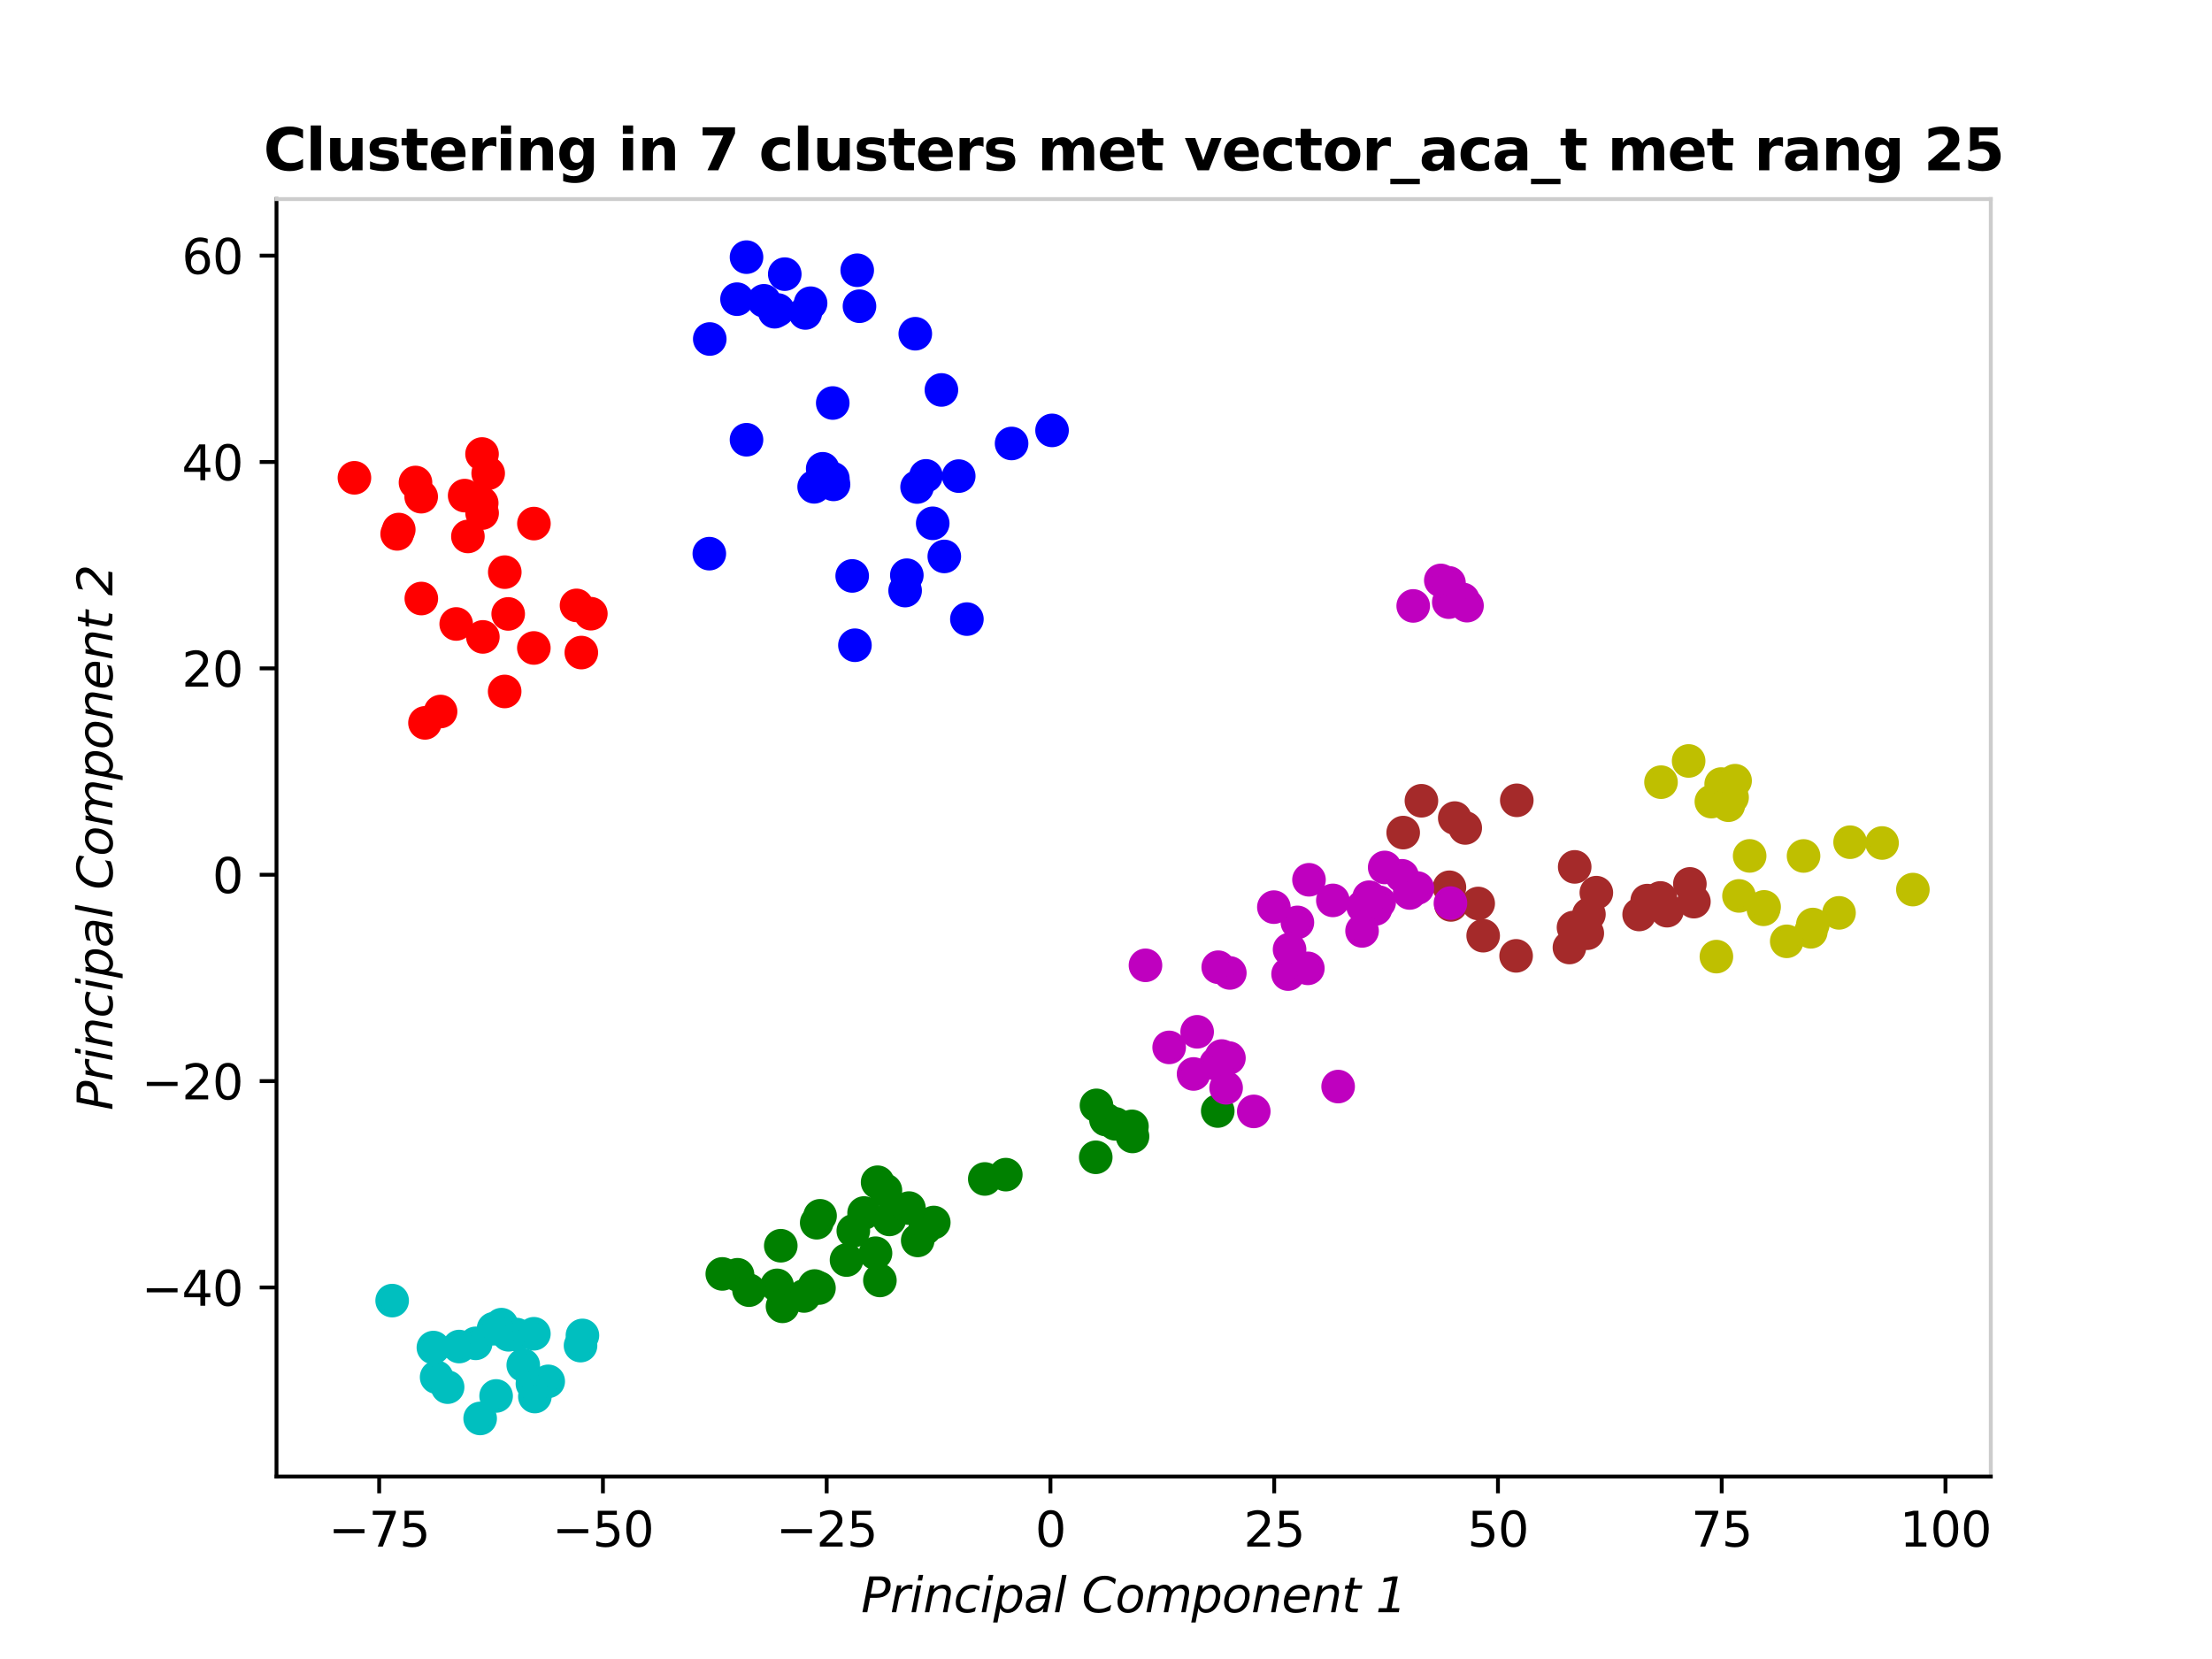 <?xml version="1.0" encoding="utf-8" standalone="no"?>
<!DOCTYPE svg PUBLIC "-//W3C//DTD SVG 1.1//EN"
  "http://www.w3.org/Graphics/SVG/1.1/DTD/svg11.dtd">
<svg xmlns:xlink="http://www.w3.org/1999/xlink" width="460.8pt" height="345.6pt" viewBox="0 0 460.8 345.6" xmlns="http://www.w3.org/2000/svg" version="1.1">
 <defs>
  <style type="text/css">*{stroke-linejoin: round; stroke-linecap: butt}</style>
 </defs>
 <g id="figure_1">
  <g id="patch_1">
   <path d="M 0 345.6 
L 460.8 345.6 
L 460.8 0 
L 0 0 
L 0 345.6 
z
" style="fill: none"/>
  </g>
  <g id="axes_1">
   <g id="patch_2">
    <path d="M 57.6 307.584 
L 414.72 307.584 
L 414.72 41.472 
L 57.6 41.472 
L 57.6 307.584 
z
" style="fill: none"/>
   </g>
   <g id="PathCollection_1">
    <defs>
     <path id="m49f34daf1c" d="M 0 3 
C 0.796 3 1.559 2.684 2.121 2.121 
C 2.684 1.559 3 0.796 3 0 
C 3 -0.796 2.684 -1.559 2.121 -2.121 
C 1.559 -2.684 0.796 -3 0 -3 
C -0.796 -3 -1.559 -2.684 -2.121 -2.121 
C -2.684 -1.559 -3 -0.796 -3 0 
C -3 0.796 -2.684 1.559 -2.121 2.121 
C -1.559 2.684 -0.796 3 0 3 
z
" style="stroke: #bfbf00"/>
    </defs>
    <g clip-path="url(#p76a029bad8)">
     <use xlink:href="#m49f34daf1c" x="357.559" y="199.281" style="fill: #bfbf00; stroke: #bfbf00"/>
     <use xlink:href="#m49f34daf1c" x="398.487" y="185.317" style="fill: #bfbf00; stroke: #bfbf00"/>
     <use xlink:href="#m49f34daf1c" x="383.102" y="190.168" style="fill: #bfbf00; stroke: #bfbf00"/>
     <use xlink:href="#m49f34daf1c" x="377.224" y="194.114" style="fill: #bfbf00; stroke: #bfbf00"/>
     <use xlink:href="#m49f34daf1c" x="367.364" y="189.424" style="fill: #bfbf00; stroke: #bfbf00"/>
     <use xlink:href="#m49f34daf1c" x="372.21" y="196.095" style="fill: #bfbf00; stroke: #bfbf00"/>
     <use xlink:href="#m49f34daf1c" x="367.496" y="188.921" style="fill: #bfbf00; stroke: #bfbf00"/>
     <use xlink:href="#m49f34daf1c" x="356.509" y="166.988" style="fill: #bfbf00; stroke: #bfbf00"/>
     <use xlink:href="#m49f34daf1c" x="360.824" y="166.106" style="fill: #bfbf00; stroke: #bfbf00"/>
     <use xlink:href="#m49f34daf1c" x="358.55" y="163.335" style="fill: #bfbf00; stroke: #bfbf00"/>
     <use xlink:href="#m49f34daf1c" x="360.05" y="167.743" style="fill: #bfbf00; stroke: #bfbf00"/>
     <use xlink:href="#m49f34daf1c" x="361.453" y="162.634" style="fill: #bfbf00; stroke: #bfbf00"/>
     <use xlink:href="#m49f34daf1c" x="346.018" y="162.941" style="fill: #bfbf00; stroke: #bfbf00"/>
     <use xlink:href="#m49f34daf1c" x="377.647" y="192.597" style="fill: #bfbf00; stroke: #bfbf00"/>
     <use xlink:href="#m49f34daf1c" x="362.265" y="186.637" style="fill: #bfbf00; stroke: #bfbf00"/>
     <use xlink:href="#m49f34daf1c" x="375.713" y="178.312" style="fill: #bfbf00; stroke: #bfbf00"/>
     <use xlink:href="#m49f34daf1c" x="364.485" y="178.299" style="fill: #bfbf00; stroke: #bfbf00"/>
     <use xlink:href="#m49f34daf1c" x="392.067" y="175.612" style="fill: #bfbf00; stroke: #bfbf00"/>
     <use xlink:href="#m49f34daf1c" x="385.409" y="175.446" style="fill: #bfbf00; stroke: #bfbf00"/>
     <use xlink:href="#m49f34daf1c" x="351.774" y="158.521" style="fill: #bfbf00; stroke: #bfbf00"/>
    </g>
   </g>
   <g id="PathCollection_2">
    <defs>
     <path id="m502f122744" d="M 0 3 
C 0.796 3 1.559 2.684 2.121 2.121 
C 2.684 1.559 3 0.796 3 0 
C 3 -0.796 2.684 -1.559 2.121 -2.121 
C 1.559 -2.684 0.796 -3 0 -3 
C -0.796 -3 -1.559 -2.684 -2.121 -2.121 
C -2.684 -1.559 -3 -0.796 -3 0 
C -3 0.796 -2.684 1.559 -2.121 2.121 
C -1.559 2.684 -0.796 3 0 3 
z
" style="stroke: #ff0000"/>
    </defs>
    <g clip-path="url(#p76a029bad8)">
     <use xlink:href="#m502f122744" x="87.74" y="103.471" style="fill: #ff0000; stroke: #ff0000"/>
     <use xlink:href="#m502f122744" x="86.556" y="100.513" style="fill: #ff0000; stroke: #ff0000"/>
     <use xlink:href="#m502f122744" x="73.833" y="99.537" style="fill: #ff0000; stroke: #ff0000"/>
     <use xlink:href="#m502f122744" x="95.036" y="129.986" style="fill: #ff0000; stroke: #ff0000"/>
     <use xlink:href="#m502f122744" x="91.78" y="148.224" style="fill: #ff0000; stroke: #ff0000"/>
     <use xlink:href="#m502f122744" x="88.532" y="150.588" style="fill: #ff0000; stroke: #ff0000"/>
     <use xlink:href="#m502f122744" x="100.352" y="104.803" style="fill: #ff0000; stroke: #ff0000"/>
     <use xlink:href="#m502f122744" x="96.798" y="103.246" style="fill: #ff0000; stroke: #ff0000"/>
     <use xlink:href="#m502f122744" x="101.697" y="98.595" style="fill: #ff0000; stroke: #ff0000"/>
     <use xlink:href="#m502f122744" x="100.432" y="106.885" style="fill: #ff0000; stroke: #ff0000"/>
     <use xlink:href="#m502f122744" x="97.473" y="111.753" style="fill: #ff0000; stroke: #ff0000"/>
     <use xlink:href="#m502f122744" x="100.418" y="94.576" style="fill: #ff0000; stroke: #ff0000"/>
     <use xlink:href="#m502f122744" x="111.211" y="134.984" style="fill: #ff0000; stroke: #ff0000"/>
     <use xlink:href="#m502f122744" x="123.086" y="127.845" style="fill: #ff0000; stroke: #ff0000"/>
     <use xlink:href="#m502f122744" x="120.099" y="126.116" style="fill: #ff0000; stroke: #ff0000"/>
     <use xlink:href="#m502f122744" x="105.132" y="144.046" style="fill: #ff0000; stroke: #ff0000"/>
     <use xlink:href="#m502f122744" x="121.1" y="135.943" style="fill: #ff0000; stroke: #ff0000"/>
     <use xlink:href="#m502f122744" x="105.866" y="127.892" style="fill: #ff0000; stroke: #ff0000"/>
     <use xlink:href="#m502f122744" x="111.226" y="109.073" style="fill: #ff0000; stroke: #ff0000"/>
     <use xlink:href="#m502f122744" x="105.156" y="119.188" style="fill: #ff0000; stroke: #ff0000"/>
     <use xlink:href="#m502f122744" x="100.588" y="132.677" style="fill: #ff0000; stroke: #ff0000"/>
     <use xlink:href="#m502f122744" x="87.769" y="124.686" style="fill: #ff0000; stroke: #ff0000"/>
     <use xlink:href="#m502f122744" x="82.734" y="111.215" style="fill: #ff0000; stroke: #ff0000"/>
     <use xlink:href="#m502f122744" x="83.071" y="110.316" style="fill: #ff0000; stroke: #ff0000"/>
    </g>
   </g>
   <g id="PathCollection_3">
    <defs>
     <path id="m7726f3d30c" d="M 0 3 
C 0.796 3 1.559 2.684 2.121 2.121 
C 2.684 1.559 3 0.796 3 0 
C 3 -0.796 2.684 -1.559 2.121 -2.121 
C 1.559 -2.684 0.796 -3 0 -3 
C -0.796 -3 -1.559 -2.684 -2.121 -2.121 
C -2.684 -1.559 -3 -0.796 -3 0 
C -3 0.796 -2.684 1.559 -2.121 2.121 
C -1.559 2.684 -0.796 3 0 3 
z
" style="stroke: #008000"/>
    </defs>
    <g clip-path="url(#p76a029bad8)">
     <use xlink:href="#m7726f3d30c" x="209.528" y="244.698" style="fill: #008000; stroke: #008000"/>
     <use xlink:href="#m7726f3d30c" x="205.151" y="245.599" style="fill: #008000; stroke: #008000"/>
     <use xlink:href="#m7726f3d30c" x="253.681" y="231.445" style="fill: #008000; stroke: #008000"/>
     <use xlink:href="#m7726f3d30c" x="182.386" y="261.064" style="fill: #008000; stroke: #008000"/>
     <use xlink:href="#m7726f3d30c" x="185.281" y="254.028" style="fill: #008000; stroke: #008000"/>
     <use xlink:href="#m7726f3d30c" x="176.346" y="262.493" style="fill: #008000; stroke: #008000"/>
     <use xlink:href="#m7726f3d30c" x="162.651" y="259.509" style="fill: #008000; stroke: #008000"/>
     <use xlink:href="#m7726f3d30c" x="153.646" y="265.558" style="fill: #008000; stroke: #008000"/>
     <use xlink:href="#m7726f3d30c" x="150.468" y="265.38" style="fill: #008000; stroke: #008000"/>
     <use xlink:href="#m7726f3d30c" x="235.804" y="234.641" style="fill: #008000; stroke: #008000"/>
     <use xlink:href="#m7726f3d30c" x="232.337" y="234.12" style="fill: #008000; stroke: #008000"/>
     <use xlink:href="#m7726f3d30c" x="230.385" y="233.229" style="fill: #008000; stroke: #008000"/>
     <use xlink:href="#m7726f3d30c" x="235.926" y="236.74" style="fill: #008000; stroke: #008000"/>
     <use xlink:href="#m7726f3d30c" x="228.265" y="241.085" style="fill: #008000; stroke: #008000"/>
     <use xlink:href="#m7726f3d30c" x="228.416" y="230.268" style="fill: #008000; stroke: #008000"/>
     <use xlink:href="#m7726f3d30c" x="183.298" y="266.739" style="fill: #008000; stroke: #008000"/>
     <use xlink:href="#m7726f3d30c" x="191.176" y="258.403" style="fill: #008000; stroke: #008000"/>
     <use xlink:href="#m7726f3d30c" x="192.741" y="255.879" style="fill: #008000; stroke: #008000"/>
     <use xlink:href="#m7726f3d30c" x="194.525" y="254.668" style="fill: #008000; stroke: #008000"/>
     <use xlink:href="#m7726f3d30c" x="189.352" y="251.667" style="fill: #008000; stroke: #008000"/>
     <use xlink:href="#m7726f3d30c" x="182.823" y="246.281" style="fill: #008000; stroke: #008000"/>
     <use xlink:href="#m7726f3d30c" x="169.693" y="267.903" style="fill: #008000; stroke: #008000"/>
     <use xlink:href="#m7726f3d30c" x="170.605" y="268.321" style="fill: #008000; stroke: #008000"/>
     <use xlink:href="#m7726f3d30c" x="167.494" y="269.975" style="fill: #008000; stroke: #008000"/>
     <use xlink:href="#m7726f3d30c" x="161.881" y="267.764" style="fill: #008000; stroke: #008000"/>
     <use xlink:href="#m7726f3d30c" x="163.01" y="272.133" style="fill: #008000; stroke: #008000"/>
     <use xlink:href="#m7726f3d30c" x="156.032" y="268.764" style="fill: #008000; stroke: #008000"/>
     <use xlink:href="#m7726f3d30c" x="180.004" y="252.69" style="fill: #008000; stroke: #008000"/>
     <use xlink:href="#m7726f3d30c" x="177.76" y="256.411" style="fill: #008000; stroke: #008000"/>
     <use xlink:href="#m7726f3d30c" x="170.835" y="253.275" style="fill: #008000; stroke: #008000"/>
     <use xlink:href="#m7726f3d30c" x="184.449" y="247.972" style="fill: #008000; stroke: #008000"/>
     <use xlink:href="#m7726f3d30c" x="170.134" y="254.718" style="fill: #008000; stroke: #008000"/>
    </g>
   </g>
   <g id="PathCollection_4">
    <defs>
     <path id="m654e8e858e" d="M 0 3 
C 0.796 3 1.559 2.684 2.121 2.121 
C 2.684 1.559 3 0.796 3 0 
C 3 -0.796 2.684 -1.559 2.121 -2.121 
C 1.559 -2.684 0.796 -3 0 -3 
C -0.796 -3 -1.559 -2.684 -2.121 -2.121 
C -2.684 -1.559 -3 -0.796 -3 0 
C -3 0.796 -2.684 1.559 -2.121 2.121 
C -1.559 2.684 -0.796 3 0 3 
z
" style="stroke: #a52a2a"/>
    </defs>
    <g clip-path="url(#p76a029bad8)">
     <use xlink:href="#m654e8e858e" x="352.872" y="187.83" style="fill: #a52a2a; stroke: #a52a2a"/>
     <use xlink:href="#m654e8e858e" x="345.884" y="187.055" style="fill: #a52a2a; stroke: #a52a2a"/>
     <use xlink:href="#m654e8e858e" x="332.547" y="185.957" style="fill: #a52a2a; stroke: #a52a2a"/>
     <use xlink:href="#m654e8e858e" x="344.156" y="188.388" style="fill: #a52a2a; stroke: #a52a2a"/>
     <use xlink:href="#m654e8e858e" x="302.249" y="188.514" style="fill: #a52a2a; stroke: #a52a2a"/>
     <use xlink:href="#m654e8e858e" x="352.031" y="184.134" style="fill: #a52a2a; stroke: #a52a2a"/>
     <use xlink:href="#m654e8e858e" x="341.462" y="190.505" style="fill: #a52a2a; stroke: #a52a2a"/>
     <use xlink:href="#m654e8e858e" x="347.281" y="189.712" style="fill: #a52a2a; stroke: #a52a2a"/>
     <use xlink:href="#m654e8e858e" x="301.941" y="184.837" style="fill: #a52a2a; stroke: #a52a2a"/>
     <use xlink:href="#m654e8e858e" x="343.147" y="187.612" style="fill: #a52a2a; stroke: #a52a2a"/>
     <use xlink:href="#m654e8e858e" x="327.789" y="193.214" style="fill: #a52a2a; stroke: #a52a2a"/>
     <use xlink:href="#m654e8e858e" x="331.002" y="190.459" style="fill: #a52a2a; stroke: #a52a2a"/>
     <use xlink:href="#m654e8e858e" x="315.833" y="199.122" style="fill: #a52a2a; stroke: #a52a2a"/>
     <use xlink:href="#m654e8e858e" x="330.661" y="194.409" style="fill: #a52a2a; stroke: #a52a2a"/>
     <use xlink:href="#m654e8e858e" x="307.934" y="188.214" style="fill: #a52a2a; stroke: #a52a2a"/>
     <use xlink:href="#m654e8e858e" x="328.038" y="180.589" style="fill: #a52a2a; stroke: #a52a2a"/>
     <use xlink:href="#m654e8e858e" x="308.972" y="194.923" style="fill: #a52a2a; stroke: #a52a2a"/>
     <use xlink:href="#m654e8e858e" x="326.942" y="197.384" style="fill: #a52a2a; stroke: #a52a2a"/>
     <use xlink:href="#m654e8e858e" x="315.974" y="166.721" style="fill: #a52a2a; stroke: #a52a2a"/>
     <use xlink:href="#m654e8e858e" x="303.053" y="170.42" style="fill: #a52a2a; stroke: #a52a2a"/>
     <use xlink:href="#m654e8e858e" x="296.108" y="166.815" style="fill: #a52a2a; stroke: #a52a2a"/>
     <use xlink:href="#m654e8e858e" x="292.31" y="173.445" style="fill: #a52a2a; stroke: #a52a2a"/>
     <use xlink:href="#m654e8e858e" x="305.238" y="172.476" style="fill: #a52a2a; stroke: #a52a2a"/>
    </g>
   </g>
   <g id="PathCollection_5">
    <defs>
     <path id="m66bf1b8726" d="M 0 3 
C 0.796 3 1.559 2.684 2.121 2.121 
C 2.684 1.559 3 0.796 3 0 
C 3 -0.796 2.684 -1.559 2.121 -2.121 
C 1.559 -2.684 0.796 -3 0 -3 
C -0.796 -3 -1.559 -2.684 -2.121 -2.121 
C -2.684 -1.559 -3 -0.796 -3 0 
C -3 0.796 -2.684 1.559 -2.121 2.121 
C -1.559 2.684 -0.796 3 0 3 
z
" style="stroke: #0000ff"/>
    </defs>
    <g clip-path="url(#p76a029bad8)">
     <use xlink:href="#m66bf1b8726" x="153.533" y="62.325" style="fill: #0000ff; stroke: #0000ff"/>
     <use xlink:href="#m66bf1b8726" x="159.145" y="62.665" style="fill: #0000ff; stroke: #0000ff"/>
     <use xlink:href="#m66bf1b8726" x="163.481" y="57.108" style="fill: #0000ff; stroke: #0000ff"/>
     <use xlink:href="#m66bf1b8726" x="161.376" y="64.941" style="fill: #0000ff; stroke: #0000ff"/>
     <use xlink:href="#m66bf1b8726" x="155.511" y="91.606" style="fill: #0000ff; stroke: #0000ff"/>
     <use xlink:href="#m66bf1b8726" x="155.513" y="53.568" style="fill: #0000ff; stroke: #0000ff"/>
     <use xlink:href="#m66bf1b8726" x="147.858" y="70.622" style="fill: #0000ff; stroke: #0000ff"/>
     <use xlink:href="#m66bf1b8726" x="199.72" y="99.184" style="fill: #0000ff; stroke: #0000ff"/>
     <use xlink:href="#m66bf1b8726" x="191.046" y="101.455" style="fill: #0000ff; stroke: #0000ff"/>
     <use xlink:href="#m66bf1b8726" x="147.764" y="115.338" style="fill: #0000ff; stroke: #0000ff"/>
     <use xlink:href="#m66bf1b8726" x="210.732" y="92.385" style="fill: #0000ff; stroke: #0000ff"/>
     <use xlink:href="#m66bf1b8726" x="219.161" y="89.661" style="fill: #0000ff; stroke: #0000ff"/>
     <use xlink:href="#m66bf1b8726" x="192.894" y="99.132" style="fill: #0000ff; stroke: #0000ff"/>
     <use xlink:href="#m66bf1b8726" x="196.114" y="81.232" style="fill: #0000ff; stroke: #0000ff"/>
     <use xlink:href="#m66bf1b8726" x="201.42" y="128.97" style="fill: #0000ff; stroke: #0000ff"/>
     <use xlink:href="#m66bf1b8726" x="196.715" y="115.916" style="fill: #0000ff; stroke: #0000ff"/>
     <use xlink:href="#m66bf1b8726" x="194.302" y="109.017" style="fill: #0000ff; stroke: #0000ff"/>
     <use xlink:href="#m66bf1b8726" x="188.553" y="123.031" style="fill: #0000ff; stroke: #0000ff"/>
     <use xlink:href="#m66bf1b8726" x="188.908" y="119.826" style="fill: #0000ff; stroke: #0000ff"/>
     <use xlink:href="#m66bf1b8726" x="178.099" y="134.417" style="fill: #0000ff; stroke: #0000ff"/>
     <use xlink:href="#m66bf1b8726" x="190.671" y="69.522" style="fill: #0000ff; stroke: #0000ff"/>
     <use xlink:href="#m66bf1b8726" x="179.045" y="63.791" style="fill: #0000ff; stroke: #0000ff"/>
     <use xlink:href="#m66bf1b8726" x="178.574" y="56.298" style="fill: #0000ff; stroke: #0000ff"/>
     <use xlink:href="#m66bf1b8726" x="168.862" y="63.165" style="fill: #0000ff; stroke: #0000ff"/>
     <use xlink:href="#m66bf1b8726" x="167.767" y="65.195" style="fill: #0000ff; stroke: #0000ff"/>
     <use xlink:href="#m66bf1b8726" x="162.038" y="64.58" style="fill: #0000ff; stroke: #0000ff"/>
     <use xlink:href="#m66bf1b8726" x="177.527" y="119.976" style="fill: #0000ff; stroke: #0000ff"/>
     <use xlink:href="#m66bf1b8726" x="173.64" y="100.907" style="fill: #0000ff; stroke: #0000ff"/>
     <use xlink:href="#m66bf1b8726" x="173.501" y="99.704" style="fill: #0000ff; stroke: #0000ff"/>
     <use xlink:href="#m66bf1b8726" x="169.602" y="101.415" style="fill: #0000ff; stroke: #0000ff"/>
     <use xlink:href="#m66bf1b8726" x="171.381" y="97.657" style="fill: #0000ff; stroke: #0000ff"/>
     <use xlink:href="#m66bf1b8726" x="173.476" y="83.955" style="fill: #0000ff; stroke: #0000ff"/>
    </g>
   </g>
   <g id="PathCollection_6">
    <defs>
     <path id="mf2589ad61f" d="M 0 3 
C 0.796 3 1.559 2.684 2.121 2.121 
C 2.684 1.559 3 0.796 3 0 
C 3 -0.796 2.684 -1.559 2.121 -2.121 
C 1.559 -2.684 0.796 -3 0 -3 
C -0.796 -3 -1.559 -2.684 -2.121 -2.121 
C -2.684 -1.559 -3 -0.796 -3 0 
C -3 0.796 -2.684 1.559 -2.121 2.121 
C -1.559 2.684 -0.796 3 0 3 
z
" style="stroke: #00bfbf"/>
    </defs>
    <g clip-path="url(#p76a029bad8)">
     <use xlink:href="#mf2589ad61f" x="107.599" y="278.009" style="fill: #00bfbf; stroke: #00bfbf"/>
     <use xlink:href="#mf2589ad61f" x="111.217" y="277.847" style="fill: #00bfbf; stroke: #00bfbf"/>
     <use xlink:href="#mf2589ad61f" x="109.006" y="284.372" style="fill: #00bfbf; stroke: #00bfbf"/>
     <use xlink:href="#mf2589ad61f" x="104.465" y="275.949" style="fill: #00bfbf; stroke: #00bfbf"/>
     <use xlink:href="#mf2589ad61f" x="105.948" y="278.066" style="fill: #00bfbf; stroke: #00bfbf"/>
     <use xlink:href="#mf2589ad61f" x="104.568" y="276.485" style="fill: #00bfbf; stroke: #00bfbf"/>
     <use xlink:href="#mf2589ad61f" x="99.094" y="279.844" style="fill: #00bfbf; stroke: #00bfbf"/>
     <use xlink:href="#mf2589ad61f" x="102.809" y="276.799" style="fill: #00bfbf; stroke: #00bfbf"/>
     <use xlink:href="#mf2589ad61f" x="95.652" y="280.51" style="fill: #00bfbf; stroke: #00bfbf"/>
     <use xlink:href="#mf2589ad61f" x="90.956" y="286.893" style="fill: #00bfbf; stroke: #00bfbf"/>
     <use xlink:href="#mf2589ad61f" x="90.284" y="280.721" style="fill: #00bfbf; stroke: #00bfbf"/>
     <use xlink:href="#mf2589ad61f" x="81.693" y="270.941" style="fill: #00bfbf; stroke: #00bfbf"/>
     <use xlink:href="#mf2589ad61f" x="110.913" y="288.272" style="fill: #00bfbf; stroke: #00bfbf"/>
     <use xlink:href="#mf2589ad61f" x="121.332" y="278.191" style="fill: #00bfbf; stroke: #00bfbf"/>
     <use xlink:href="#mf2589ad61f" x="120.934" y="280.315" style="fill: #00bfbf; stroke: #00bfbf"/>
     <use xlink:href="#mf2589ad61f" x="114.203" y="287.76" style="fill: #00bfbf; stroke: #00bfbf"/>
     <use xlink:href="#mf2589ad61f" x="100.024" y="295.488" style="fill: #00bfbf; stroke: #00bfbf"/>
     <use xlink:href="#mf2589ad61f" x="103.35" y="290.802" style="fill: #00bfbf; stroke: #00bfbf"/>
     <use xlink:href="#mf2589ad61f" x="93.246" y="288.967" style="fill: #00bfbf; stroke: #00bfbf"/>
     <use xlink:href="#mf2589ad61f" x="111.422" y="290.926" style="fill: #00bfbf; stroke: #00bfbf"/>
    </g>
   </g>
   <g id="PathCollection_7">
    <defs>
     <path id="m661a52b95d" d="M 0 3 
C 0.796 3 1.559 2.684 2.121 2.121 
C 2.684 1.559 3 0.796 3 0 
C 3 -0.796 2.684 -1.559 2.121 -2.121 
C 1.559 -2.684 0.796 -3 0 -3 
C -0.796 -3 -1.559 -2.684 -2.121 -2.121 
C -2.684 -1.559 -3 -0.796 -3 0 
C -3 0.796 -2.684 1.559 -2.121 2.121 
C -1.559 2.684 -0.796 3 0 3 
z
" style="stroke: #bf00bf"/>
    </defs>
    <g clip-path="url(#p76a029bad8)">
     <use xlink:href="#m661a52b95d" x="278.756" y="226.354" style="fill: #bf00bf; stroke: #bf00bf"/>
     <use xlink:href="#m661a52b95d" x="261.184" y="231.526" style="fill: #bf00bf; stroke: #bf00bf"/>
     <use xlink:href="#m661a52b95d" x="255.421" y="226.614" style="fill: #bf00bf; stroke: #bf00bf"/>
     <use xlink:href="#m661a52b95d" x="305.604" y="126.174" style="fill: #bf00bf; stroke: #bf00bf"/>
     <use xlink:href="#m661a52b95d" x="304.75" y="124.872" style="fill: #bf00bf; stroke: #bf00bf"/>
     <use xlink:href="#m661a52b95d" x="300.147" y="120.913" style="fill: #bf00bf; stroke: #bf00bf"/>
     <use xlink:href="#m661a52b95d" x="301.807" y="125.438" style="fill: #bf00bf; stroke: #bf00bf"/>
     <use xlink:href="#m661a52b95d" x="301.851" y="121.423" style="fill: #bf00bf; stroke: #bf00bf"/>
     <use xlink:href="#m661a52b95d" x="294.398" y="126.226" style="fill: #bf00bf; stroke: #bf00bf"/>
     <use xlink:href="#m661a52b95d" x="254.497" y="219.993" style="fill: #bf00bf; stroke: #bf00bf"/>
     <use xlink:href="#m661a52b95d" x="253.309" y="221.623" style="fill: #bf00bf; stroke: #bf00bf"/>
     <use xlink:href="#m661a52b95d" x="256.008" y="220.409" style="fill: #bf00bf; stroke: #bf00bf"/>
     <use xlink:href="#m661a52b95d" x="249.386" y="214.944" style="fill: #bf00bf; stroke: #bf00bf"/>
     <use xlink:href="#m661a52b95d" x="248.642" y="223.726" style="fill: #bf00bf; stroke: #bf00bf"/>
     <use xlink:href="#m661a52b95d" x="243.556" y="218.194" style="fill: #bf00bf; stroke: #bf00bf"/>
     <use xlink:href="#m661a52b95d" x="288.457" y="180.708" style="fill: #bf00bf; stroke: #bf00bf"/>
     <use xlink:href="#m661a52b95d" x="295.266" y="184.999" style="fill: #bf00bf; stroke: #bf00bf"/>
     <use xlink:href="#m661a52b95d" x="302.157" y="188.131" style="fill: #bf00bf; stroke: #bf00bf"/>
     <use xlink:href="#m661a52b95d" x="292.07" y="182.446" style="fill: #bf00bf; stroke: #bf00bf"/>
     <use xlink:href="#m661a52b95d" x="286.534" y="189.348" style="fill: #bf00bf; stroke: #bf00bf"/>
     <use xlink:href="#m661a52b95d" x="293.657" y="186.023" style="fill: #bf00bf; stroke: #bf00bf"/>
     <use xlink:href="#m661a52b95d" x="283.97" y="188.859" style="fill: #bf00bf; stroke: #bf00bf"/>
     <use xlink:href="#m661a52b95d" x="287.31" y="187.954" style="fill: #bf00bf; stroke: #bf00bf"/>
     <use xlink:href="#m661a52b95d" x="285.216" y="186.905" style="fill: #bf00bf; stroke: #bf00bf"/>
     <use xlink:href="#m661a52b95d" x="272.687" y="183.274" style="fill: #bf00bf; stroke: #bf00bf"/>
     <use xlink:href="#m661a52b95d" x="277.658" y="187.569" style="fill: #bf00bf; stroke: #bf00bf"/>
     <use xlink:href="#m661a52b95d" x="265.371" y="188.974" style="fill: #bf00bf; stroke: #bf00bf"/>
     <use xlink:href="#m661a52b95d" x="270.271" y="192.153" style="fill: #bf00bf; stroke: #bf00bf"/>
     <use xlink:href="#m661a52b95d" x="268.333" y="202.92" style="fill: #bf00bf; stroke: #bf00bf"/>
     <use xlink:href="#m661a52b95d" x="268.641" y="197.796" style="fill: #bf00bf; stroke: #bf00bf"/>
     <use xlink:href="#m661a52b95d" x="238.624" y="201.094" style="fill: #bf00bf; stroke: #bf00bf"/>
     <use xlink:href="#m661a52b95d" x="283.741" y="193.925" style="fill: #bf00bf; stroke: #bf00bf"/>
     <use xlink:href="#m661a52b95d" x="256.194" y="202.681" style="fill: #bf00bf; stroke: #bf00bf"/>
     <use xlink:href="#m661a52b95d" x="272.449" y="201.725" style="fill: #bf00bf; stroke: #bf00bf"/>
     <use xlink:href="#m661a52b95d" x="253.778" y="201.489" style="fill: #bf00bf; stroke: #bf00bf"/>
    </g>
   </g>
   <g id="matplotlib.axis_1">
    <g id="xtick_1">
     <g id="line2d_1">
      <defs>
       <path id="mfeb0536b6b" d="M 0 0 
L 0 3.5 
" style="stroke: #000000; stroke-width: 0.8"/>
      </defs>
      <g>
       <use xlink:href="#mfeb0536b6b" x="78.989" y="307.584" style="stroke: #000000; stroke-width: 0.8"/>
      </g>
     </g>
     <g id="text_1">
      <!-- −75 -->
      <g transform="translate(68.437 322.182) scale(0.1 -0.1)">
       <defs>
        <path id="DejaVuSans-2212" d="M 678 2272 
L 4684 2272 
L 4684 1741 
L 678 1741 
L 678 2272 
z
" transform="scale(0.016)"/>
        <path id="DejaVuSans-37" d="M 525 4666 
L 3525 4666 
L 3525 4397 
L 1831 0 
L 1172 0 
L 2766 4134 
L 525 4134 
L 525 4666 
z
" transform="scale(0.016)"/>
        <path id="DejaVuSans-35" d="M 691 4666 
L 3169 4666 
L 3169 4134 
L 1269 4134 
L 1269 2991 
Q 1406 3038 1543 3061 
Q 1681 3084 1819 3084 
Q 2600 3084 3056 2656 
Q 3513 2228 3513 1497 
Q 3513 744 3044 326 
Q 2575 -91 1722 -91 
Q 1428 -91 1123 -41 
Q 819 9 494 109 
L 494 744 
Q 775 591 1075 516 
Q 1375 441 1709 441 
Q 2250 441 2565 725 
Q 2881 1009 2881 1497 
Q 2881 1984 2565 2268 
Q 2250 2553 1709 2553 
Q 1456 2553 1204 2497 
Q 953 2441 691 2322 
L 691 4666 
z
" transform="scale(0.016)"/>
       </defs>
       <use xlink:href="#DejaVuSans-2212"/>
       <use xlink:href="#DejaVuSans-37" x="83.789"/>
       <use xlink:href="#DejaVuSans-35" x="147.412"/>
      </g>
     </g>
    </g>
    <g id="xtick_2">
     <g id="line2d_2">
      <g>
       <use xlink:href="#mfeb0536b6b" x="125.601" y="307.584" style="stroke: #000000; stroke-width: 0.8"/>
      </g>
     </g>
     <g id="text_2">
      <!-- −50 -->
      <g transform="translate(115.049 322.182) scale(0.1 -0.1)">
       <defs>
        <path id="DejaVuSans-30" d="M 2034 4250 
Q 1547 4250 1301 3770 
Q 1056 3291 1056 2328 
Q 1056 1369 1301 889 
Q 1547 409 2034 409 
Q 2525 409 2770 889 
Q 3016 1369 3016 2328 
Q 3016 3291 2770 3770 
Q 2525 4250 2034 4250 
z
M 2034 4750 
Q 2819 4750 3233 4129 
Q 3647 3509 3647 2328 
Q 3647 1150 3233 529 
Q 2819 -91 2034 -91 
Q 1250 -91 836 529 
Q 422 1150 422 2328 
Q 422 3509 836 4129 
Q 1250 4750 2034 4750 
z
" transform="scale(0.016)"/>
       </defs>
       <use xlink:href="#DejaVuSans-2212"/>
       <use xlink:href="#DejaVuSans-35" x="83.789"/>
       <use xlink:href="#DejaVuSans-30" x="147.412"/>
      </g>
     </g>
    </g>
    <g id="xtick_3">
     <g id="line2d_3">
      <g>
       <use xlink:href="#mfeb0536b6b" x="172.214" y="307.584" style="stroke: #000000; stroke-width: 0.8"/>
      </g>
     </g>
     <g id="text_3">
      <!-- −25 -->
      <g transform="translate(161.662 322.182) scale(0.1 -0.1)">
       <defs>
        <path id="DejaVuSans-32" d="M 1228 531 
L 3431 531 
L 3431 0 
L 469 0 
L 469 531 
Q 828 903 1448 1529 
Q 2069 2156 2228 2338 
Q 2531 2678 2651 2914 
Q 2772 3150 2772 3378 
Q 2772 3750 2511 3984 
Q 2250 4219 1831 4219 
Q 1534 4219 1204 4116 
Q 875 4013 500 3803 
L 500 4441 
Q 881 4594 1212 4672 
Q 1544 4750 1819 4750 
Q 2544 4750 2975 4387 
Q 3406 4025 3406 3419 
Q 3406 3131 3298 2873 
Q 3191 2616 2906 2266 
Q 2828 2175 2409 1742 
Q 1991 1309 1228 531 
z
" transform="scale(0.016)"/>
       </defs>
       <use xlink:href="#DejaVuSans-2212"/>
       <use xlink:href="#DejaVuSans-32" x="83.789"/>
       <use xlink:href="#DejaVuSans-35" x="147.412"/>
      </g>
     </g>
    </g>
    <g id="xtick_4">
     <g id="line2d_4">
      <g>
       <use xlink:href="#mfeb0536b6b" x="218.827" y="307.584" style="stroke: #000000; stroke-width: 0.8"/>
      </g>
     </g>
     <g id="text_4">
      <!-- 0 -->
      <g transform="translate(215.645 322.182) scale(0.1 -0.1)">
       <use xlink:href="#DejaVuSans-30"/>
      </g>
     </g>
    </g>
    <g id="xtick_5">
     <g id="line2d_5">
      <g>
       <use xlink:href="#mfeb0536b6b" x="265.439" y="307.584" style="stroke: #000000; stroke-width: 0.8"/>
      </g>
     </g>
     <g id="text_5">
      <!-- 25 -->
      <g transform="translate(259.077 322.182) scale(0.1 -0.1)">
       <use xlink:href="#DejaVuSans-32"/>
       <use xlink:href="#DejaVuSans-35" x="63.623"/>
      </g>
     </g>
    </g>
    <g id="xtick_6">
     <g id="line2d_6">
      <g>
       <use xlink:href="#mfeb0536b6b" x="312.052" y="307.584" style="stroke: #000000; stroke-width: 0.8"/>
      </g>
     </g>
     <g id="text_6">
      <!-- 50 -->
      <g transform="translate(305.689 322.182) scale(0.1 -0.1)">
       <use xlink:href="#DejaVuSans-35"/>
       <use xlink:href="#DejaVuSans-30" x="63.623"/>
      </g>
     </g>
    </g>
    <g id="xtick_7">
     <g id="line2d_7">
      <g>
       <use xlink:href="#mfeb0536b6b" x="358.664" y="307.584" style="stroke: #000000; stroke-width: 0.8"/>
      </g>
     </g>
     <g id="text_7">
      <!-- 75 -->
      <g transform="translate(352.302 322.182) scale(0.1 -0.1)">
       <use xlink:href="#DejaVuSans-37"/>
       <use xlink:href="#DejaVuSans-35" x="63.623"/>
      </g>
     </g>
    </g>
    <g id="xtick_8">
     <g id="line2d_8">
      <g>
       <use xlink:href="#mfeb0536b6b" x="405.277" y="307.584" style="stroke: #000000; stroke-width: 0.8"/>
      </g>
     </g>
     <g id="text_8">
      <!-- 100 -->
      <g transform="translate(395.733 322.182) scale(0.1 -0.1)">
       <defs>
        <path id="DejaVuSans-31" d="M 794 531 
L 1825 531 
L 1825 4091 
L 703 3866 
L 703 4441 
L 1819 4666 
L 2450 4666 
L 2450 531 
L 3481 531 
L 3481 0 
L 794 0 
L 794 531 
z
" transform="scale(0.016)"/>
       </defs>
       <use xlink:href="#DejaVuSans-31"/>
       <use xlink:href="#DejaVuSans-30" x="63.623"/>
       <use xlink:href="#DejaVuSans-30" x="127.246"/>
      </g>
     </g>
    </g>
    <g id="text_9">
     <!-- Principal Component 1 -->
     <g transform="translate(179.378 335.861) scale(0.1 -0.1)">
      <defs>
       <path id="DejaVuSans-Oblique-50" d="M 1081 4666 
L 2541 4666 
Q 3178 4666 3512 4369 
Q 3847 4072 3847 3500 
Q 3847 2731 3353 2303 
Q 2859 1875 1966 1875 
L 1172 1875 
L 806 0 
L 172 0 
L 1081 4666 
z
M 1613 4147 
L 1275 2394 
L 2069 2394 
Q 2606 2394 2893 2669 
Q 3181 2944 3181 3456 
Q 3181 3784 2986 3965 
Q 2791 4147 2438 4147 
L 1613 4147 
z
" transform="scale(0.016)"/>
       <path id="DejaVuSans-Oblique-72" d="M 2853 2969 
Q 2766 3016 2653 3041 
Q 2541 3066 2413 3066 
Q 1953 3066 1609 2717 
Q 1266 2369 1153 1784 
L 800 0 
L 225 0 
L 909 3500 
L 1484 3500 
L 1375 2956 
Q 1603 3259 1920 3421 
Q 2238 3584 2597 3584 
Q 2691 3584 2781 3573 
Q 2872 3563 2963 3538 
L 2853 2969 
z
" transform="scale(0.016)"/>
       <path id="DejaVuSans-Oblique-69" d="M 1172 4863 
L 1747 4863 
L 1606 4134 
L 1031 4134 
L 1172 4863 
z
M 909 3500 
L 1484 3500 
L 800 0 
L 225 0 
L 909 3500 
z
" transform="scale(0.016)"/>
       <path id="DejaVuSans-Oblique-6e" d="M 3566 2113 
L 3156 0 
L 2578 0 
L 2988 2091 
Q 3016 2238 3031 2350 
Q 3047 2463 3047 2528 
Q 3047 2791 2881 2937 
Q 2716 3084 2419 3084 
Q 1956 3084 1622 2776 
Q 1288 2469 1184 1941 
L 800 0 
L 225 0 
L 903 3500 
L 1478 3500 
L 1363 2950 
Q 1603 3253 1940 3418 
Q 2278 3584 2650 3584 
Q 3113 3584 3367 3334 
Q 3622 3084 3622 2631 
Q 3622 2519 3608 2391 
Q 3594 2263 3566 2113 
z
" transform="scale(0.016)"/>
       <path id="DejaVuSans-Oblique-63" d="M 3431 3366 
L 3316 2797 
Q 3109 2947 2876 3022 
Q 2644 3097 2394 3097 
Q 2119 3097 1870 3000 
Q 1622 2903 1453 2725 
Q 1184 2453 1037 2087 
Q 891 1722 891 1331 
Q 891 859 1127 628 
Q 1363 397 1844 397 
Q 2081 397 2348 469 
Q 2616 541 2906 684 
L 2797 116 
Q 2547 13 2283 -39 
Q 2019 -91 1741 -91 
Q 1044 -91 669 257 
Q 294 606 294 1253 
Q 294 1797 489 2255 
Q 684 2713 1069 3078 
Q 1331 3328 1684 3456 
Q 2038 3584 2456 3584 
Q 2700 3584 2940 3529 
Q 3181 3475 3431 3366 
z
" transform="scale(0.016)"/>
       <path id="DejaVuSans-Oblique-70" d="M 3175 2156 
Q 3175 2616 2975 2859 
Q 2775 3103 2400 3103 
Q 2144 3103 1911 2972 
Q 1678 2841 1497 2591 
Q 1319 2344 1212 1994 
Q 1106 1644 1106 1300 
Q 1106 863 1306 627 
Q 1506 391 1875 391 
Q 2147 391 2380 519 
Q 2613 647 2778 891 
Q 2956 1147 3065 1494 
Q 3175 1841 3175 2156 
z
M 1394 2969 
Q 1625 3272 1939 3428 
Q 2253 3584 2638 3584 
Q 3175 3584 3472 3232 
Q 3769 2881 3769 2247 
Q 3769 1728 3584 1258 
Q 3400 788 3053 416 
Q 2822 169 2531 39 
Q 2241 -91 1919 -91 
Q 1547 -91 1294 64 
Q 1041 219 916 525 
L 556 -1331 
L -19 -1331 
L 922 3500 
L 1497 3500 
L 1394 2969 
z
" transform="scale(0.016)"/>
       <path id="DejaVuSans-Oblique-61" d="M 3438 1997 
L 3047 0 
L 2472 0 
L 2578 531 
Q 2325 219 2001 64 
Q 1678 -91 1281 -91 
Q 834 -91 548 182 
Q 263 456 263 884 
Q 263 1497 752 1853 
Q 1241 2209 2100 2209 
L 2900 2209 
L 2931 2363 
Q 2938 2388 2941 2417 
Q 2944 2447 2944 2509 
Q 2944 2788 2717 2942 
Q 2491 3097 2081 3097 
Q 1800 3097 1504 3025 
Q 1209 2953 897 2809 
L 997 3341 
Q 1322 3463 1633 3523 
Q 1944 3584 2234 3584 
Q 2853 3584 3176 3315 
Q 3500 3047 3500 2534 
Q 3500 2431 3484 2292 
Q 3469 2153 3438 1997 
z
M 2816 1759 
L 2241 1759 
Q 1534 1759 1195 1570 
Q 856 1381 856 984 
Q 856 709 1029 553 
Q 1203 397 1509 397 
Q 1978 397 2328 733 
Q 2678 1069 2791 1631 
L 2816 1759 
z
" transform="scale(0.016)"/>
       <path id="DejaVuSans-Oblique-6c" d="M 1172 4863 
L 1747 4863 
L 800 0 
L 225 0 
L 1172 4863 
z
" transform="scale(0.016)"/>
       <path id="DejaVuSans-Oblique-20" transform="scale(0.016)"/>
       <path id="DejaVuSans-Oblique-43" d="M 4447 4306 
L 4319 3641 
Q 4019 3944 3683 4091 
Q 3347 4238 2956 4238 
Q 2422 4238 2017 3981 
Q 1613 3725 1319 3200 
Q 1131 2863 1032 2486 
Q 934 2109 934 1728 
Q 934 1091 1264 756 
Q 1594 422 2222 422 
Q 2656 422 3056 561 
Q 3456 700 3834 978 
L 3688 231 
Q 3316 72 2936 -9 
Q 2556 -91 2175 -91 
Q 1278 -91 773 396 
Q 269 884 269 1753 
Q 269 2309 461 2846 
Q 653 3384 1013 3828 
Q 1394 4300 1883 4525 
Q 2372 4750 3022 4750 
Q 3422 4750 3780 4639 
Q 4138 4528 4447 4306 
z
" transform="scale(0.016)"/>
       <path id="DejaVuSans-Oblique-6f" d="M 1625 -91 
Q 1009 -91 651 289 
Q 294 669 294 1325 
Q 294 1706 417 2101 
Q 541 2497 738 2766 
Q 1047 3184 1428 3384 
Q 1809 3584 2291 3584 
Q 2888 3584 3255 3212 
Q 3622 2841 3622 2241 
Q 3622 1825 3500 1412 
Q 3378 1000 3181 728 
Q 2875 309 2494 109 
Q 2113 -91 1625 -91 
z
M 891 1344 
Q 891 869 1089 633 
Q 1288 397 1691 397 
Q 2269 397 2648 901 
Q 3028 1406 3028 2181 
Q 3028 2634 2825 2865 
Q 2622 3097 2228 3097 
Q 1903 3097 1650 2945 
Q 1397 2794 1197 2484 
Q 1050 2253 970 1956 
Q 891 1659 891 1344 
z
" transform="scale(0.016)"/>
       <path id="DejaVuSans-Oblique-6d" d="M 5747 2113 
L 5338 0 
L 4763 0 
L 5166 2094 
Q 5191 2228 5203 2325 
Q 5216 2422 5216 2491 
Q 5216 2772 5059 2928 
Q 4903 3084 4622 3084 
Q 4203 3084 3875 2770 
Q 3547 2456 3450 1953 
L 3066 0 
L 2491 0 
L 2900 2094 
Q 2925 2209 2937 2307 
Q 2950 2406 2950 2484 
Q 2950 2769 2794 2926 
Q 2638 3084 2363 3084 
Q 1938 3084 1609 2770 
Q 1281 2456 1184 1953 
L 800 0 
L 225 0 
L 909 3500 
L 1484 3500 
L 1375 2956 
Q 1609 3263 1923 3423 
Q 2238 3584 2597 3584 
Q 2978 3584 3223 3384 
Q 3469 3184 3519 2828 
Q 3781 3197 4126 3390 
Q 4472 3584 4856 3584 
Q 5306 3584 5551 3325 
Q 5797 3066 5797 2591 
Q 5797 2488 5784 2364 
Q 5772 2241 5747 2113 
z
" transform="scale(0.016)"/>
       <path id="DejaVuSans-Oblique-65" d="M 3078 2063 
Q 3088 2113 3092 2166 
Q 3097 2219 3097 2272 
Q 3097 2653 2873 2875 
Q 2650 3097 2266 3097 
Q 1838 3097 1509 2826 
Q 1181 2556 1013 2059 
L 3078 2063 
z
M 3578 1613 
L 903 1613 
Q 884 1494 878 1425 
Q 872 1356 872 1306 
Q 872 872 1139 634 
Q 1406 397 1894 397 
Q 2269 397 2603 481 
Q 2938 566 3225 728 
L 3116 159 
Q 2806 34 2476 -28 
Q 2147 -91 1806 -91 
Q 1078 -91 686 257 
Q 294 606 294 1247 
Q 294 1794 489 2264 
Q 684 2734 1063 3103 
Q 1306 3334 1642 3459 
Q 1978 3584 2356 3584 
Q 2950 3584 3301 3228 
Q 3653 2872 3653 2272 
Q 3653 2128 3634 1964 
Q 3616 1800 3578 1613 
z
" transform="scale(0.016)"/>
       <path id="DejaVuSans-Oblique-74" d="M 2706 3500 
L 2619 3053 
L 1472 3053 
L 1100 1153 
Q 1081 1047 1072 975 
Q 1063 903 1063 863 
Q 1063 663 1183 572 
Q 1303 481 1569 481 
L 2150 481 
L 2053 0 
L 1503 0 
Q 991 0 739 200 
Q 488 400 488 806 
Q 488 878 497 964 
Q 506 1050 525 1153 
L 897 3053 
L 409 3053 
L 500 3500 
L 978 3500 
L 1172 4494 
L 1747 4494 
L 1556 3500 
L 2706 3500 
z
" transform="scale(0.016)"/>
       <path id="DejaVuSans-Oblique-31" d="M 416 531 
L 1447 531 
L 2144 4122 
L 978 3897 
L 1088 4441 
L 2247 4666 
L 2881 4666 
L 2075 531 
L 3103 531 
L 3003 0 
L 313 0 
L 416 531 
z
" transform="scale(0.016)"/>
      </defs>
      <use xlink:href="#DejaVuSans-Oblique-50"/>
      <use xlink:href="#DejaVuSans-Oblique-72" x="60.303"/>
      <use xlink:href="#DejaVuSans-Oblique-69" x="101.416"/>
      <use xlink:href="#DejaVuSans-Oblique-6e" x="129.199"/>
      <use xlink:href="#DejaVuSans-Oblique-63" x="192.578"/>
      <use xlink:href="#DejaVuSans-Oblique-69" x="247.559"/>
      <use xlink:href="#DejaVuSans-Oblique-70" x="275.342"/>
      <use xlink:href="#DejaVuSans-Oblique-61" x="338.818"/>
      <use xlink:href="#DejaVuSans-Oblique-6c" x="400.098"/>
      <use xlink:href="#DejaVuSans-Oblique-20" x="427.881"/>
      <use xlink:href="#DejaVuSans-Oblique-43" x="459.668"/>
      <use xlink:href="#DejaVuSans-Oblique-6f" x="529.492"/>
      <use xlink:href="#DejaVuSans-Oblique-6d" x="590.674"/>
      <use xlink:href="#DejaVuSans-Oblique-70" x="688.086"/>
      <use xlink:href="#DejaVuSans-Oblique-6f" x="751.562"/>
      <use xlink:href="#DejaVuSans-Oblique-6e" x="812.744"/>
      <use xlink:href="#DejaVuSans-Oblique-65" x="876.123"/>
      <use xlink:href="#DejaVuSans-Oblique-6e" x="937.646"/>
      <use xlink:href="#DejaVuSans-Oblique-74" x="1001.025"/>
      <use xlink:href="#DejaVuSans-Oblique-20" x="1040.234"/>
      <use xlink:href="#DejaVuSans-Oblique-31" x="1072.021"/>
     </g>
    </g>
   </g>
   <g id="matplotlib.axis_2">
    <g id="ytick_1">
     <g id="line2d_9">
      <defs>
       <path id="mb5a6644ec3" d="M 0 0 
L -3.5 0 
" style="stroke: #000000; stroke-width: 0.8"/>
      </defs>
      <g>
       <use xlink:href="#mb5a6644ec3" x="57.6" y="268.204" style="stroke: #000000; stroke-width: 0.8"/>
      </g>
     </g>
     <g id="text_10">
      <!-- −40 -->
      <g transform="translate(29.495 272.003) scale(0.1 -0.1)">
       <defs>
        <path id="DejaVuSans-34" d="M 2419 4116 
L 825 1625 
L 2419 1625 
L 2419 4116 
z
M 2253 4666 
L 3047 4666 
L 3047 1625 
L 3713 1625 
L 3713 1100 
L 3047 1100 
L 3047 0 
L 2419 0 
L 2419 1100 
L 313 1100 
L 313 1709 
L 2253 4666 
z
" transform="scale(0.016)"/>
       </defs>
       <use xlink:href="#DejaVuSans-2212"/>
       <use xlink:href="#DejaVuSans-34" x="83.789"/>
       <use xlink:href="#DejaVuSans-30" x="147.412"/>
      </g>
     </g>
    </g>
    <g id="ytick_2">
     <g id="line2d_10">
      <g>
       <use xlink:href="#mb5a6644ec3" x="57.6" y="225.215" style="stroke: #000000; stroke-width: 0.8"/>
      </g>
     </g>
     <g id="text_11">
      <!-- −20 -->
      <g transform="translate(29.495 229.014) scale(0.1 -0.1)">
       <use xlink:href="#DejaVuSans-2212"/>
       <use xlink:href="#DejaVuSans-32" x="83.789"/>
       <use xlink:href="#DejaVuSans-30" x="147.412"/>
      </g>
     </g>
    </g>
    <g id="ytick_3">
     <g id="line2d_11">
      <g>
       <use xlink:href="#mb5a6644ec3" x="57.6" y="182.225" style="stroke: #000000; stroke-width: 0.8"/>
      </g>
     </g>
     <g id="text_12">
      <!-- 0 -->
      <g transform="translate(44.237 186.025) scale(0.1 -0.1)">
       <use xlink:href="#DejaVuSans-30"/>
      </g>
     </g>
    </g>
    <g id="ytick_4">
     <g id="line2d_12">
      <g>
       <use xlink:href="#mb5a6644ec3" x="57.6" y="139.236" style="stroke: #000000; stroke-width: 0.8"/>
      </g>
     </g>
     <g id="text_13">
      <!-- 20 -->
      <g transform="translate(37.875 143.035) scale(0.1 -0.1)">
       <use xlink:href="#DejaVuSans-32"/>
       <use xlink:href="#DejaVuSans-30" x="63.623"/>
      </g>
     </g>
    </g>
    <g id="ytick_5">
     <g id="line2d_13">
      <g>
       <use xlink:href="#mb5a6644ec3" x="57.6" y="96.247" style="stroke: #000000; stroke-width: 0.8"/>
      </g>
     </g>
     <g id="text_14">
      <!-- 40 -->
      <g transform="translate(37.875 100.046) scale(0.1 -0.1)">
       <use xlink:href="#DejaVuSans-34"/>
       <use xlink:href="#DejaVuSans-30" x="63.623"/>
      </g>
     </g>
    </g>
    <g id="ytick_6">
     <g id="line2d_14">
      <g>
       <use xlink:href="#mb5a6644ec3" x="57.6" y="53.257" style="stroke: #000000; stroke-width: 0.8"/>
      </g>
     </g>
     <g id="text_15">
      <!-- 60 -->
      <g transform="translate(37.875 57.056) scale(0.1 -0.1)">
       <defs>
        <path id="DejaVuSans-36" d="M 2113 2584 
Q 1688 2584 1439 2293 
Q 1191 2003 1191 1497 
Q 1191 994 1439 701 
Q 1688 409 2113 409 
Q 2538 409 2786 701 
Q 3034 994 3034 1497 
Q 3034 2003 2786 2293 
Q 2538 2584 2113 2584 
z
M 3366 4563 
L 3366 3988 
Q 3128 4100 2886 4159 
Q 2644 4219 2406 4219 
Q 1781 4219 1451 3797 
Q 1122 3375 1075 2522 
Q 1259 2794 1537 2939 
Q 1816 3084 2150 3084 
Q 2853 3084 3261 2657 
Q 3669 2231 3669 1497 
Q 3669 778 3244 343 
Q 2819 -91 2113 -91 
Q 1303 -91 875 529 
Q 447 1150 447 2328 
Q 447 3434 972 4092 
Q 1497 4750 2381 4750 
Q 2619 4750 2861 4703 
Q 3103 4656 3366 4563 
z
" transform="scale(0.016)"/>
       </defs>
       <use xlink:href="#DejaVuSans-36"/>
       <use xlink:href="#DejaVuSans-30" x="63.623"/>
      </g>
     </g>
    </g>
    <g id="text_16">
     <!-- Principal Component 2 -->
     <g transform="translate(23.416 231.31) rotate(-90) scale(0.1 -0.1)">
      <defs>
       <path id="DejaVuSans-Oblique-32" d="M 2950 2253 
L 934 525 
L 3163 525 
L 3053 0 
L 25 0 
L 128 531 
L 2234 2338 
Q 2656 2703 2832 2979 
Q 3009 3256 3009 3547 
Q 3009 3850 2796 4040 
Q 2584 4231 2241 4231 
Q 1944 4231 1581 4125 
Q 1219 4019 806 3816 
L 922 4441 
Q 1309 4594 1662 4672 
Q 2016 4750 2316 4750 
Q 2928 4750 3301 4425 
Q 3675 4100 3675 3572 
Q 3675 3216 3497 2892 
Q 3319 2569 2950 2253 
z
" transform="scale(0.016)"/>
      </defs>
      <use xlink:href="#DejaVuSans-Oblique-50"/>
      <use xlink:href="#DejaVuSans-Oblique-72" x="60.303"/>
      <use xlink:href="#DejaVuSans-Oblique-69" x="101.416"/>
      <use xlink:href="#DejaVuSans-Oblique-6e" x="129.199"/>
      <use xlink:href="#DejaVuSans-Oblique-63" x="192.578"/>
      <use xlink:href="#DejaVuSans-Oblique-69" x="247.559"/>
      <use xlink:href="#DejaVuSans-Oblique-70" x="275.342"/>
      <use xlink:href="#DejaVuSans-Oblique-61" x="338.818"/>
      <use xlink:href="#DejaVuSans-Oblique-6c" x="400.098"/>
      <use xlink:href="#DejaVuSans-Oblique-20" x="427.881"/>
      <use xlink:href="#DejaVuSans-Oblique-43" x="459.668"/>
      <use xlink:href="#DejaVuSans-Oblique-6f" x="529.492"/>
      <use xlink:href="#DejaVuSans-Oblique-6d" x="590.674"/>
      <use xlink:href="#DejaVuSans-Oblique-70" x="688.086"/>
      <use xlink:href="#DejaVuSans-Oblique-6f" x="751.562"/>
      <use xlink:href="#DejaVuSans-Oblique-6e" x="812.744"/>
      <use xlink:href="#DejaVuSans-Oblique-65" x="876.123"/>
      <use xlink:href="#DejaVuSans-Oblique-6e" x="937.646"/>
      <use xlink:href="#DejaVuSans-Oblique-74" x="1001.025"/>
      <use xlink:href="#DejaVuSans-Oblique-20" x="1040.234"/>
      <use xlink:href="#DejaVuSans-Oblique-32" x="1072.021"/>
     </g>
    </g>
   </g>
   <g id="patch_3">
    <path d="M 57.6 307.584 
L 57.6 41.472 
" style="fill: none; stroke: #000000; stroke-width: 0.8; stroke-linejoin: miter; stroke-linecap: square"/>
   </g>
   <g id="patch_4">
    <path d="M 414.72 307.584 
L 414.72 41.472 
" style="fill: none; stroke: #cccccc; stroke-width: 0.8; stroke-linejoin: miter; stroke-linecap: square"/>
   </g>
   <g id="patch_5">
    <path d="M 57.6 307.584 
L 414.72 307.584 
" style="fill: none; stroke: #000000; stroke-width: 0.8; stroke-linejoin: miter; stroke-linecap: square"/>
   </g>
   <g id="patch_6">
    <path d="M 57.6 41.472 
L 414.72 41.472 
" style="fill: none; stroke: #cccccc; stroke-width: 0.8; stroke-linejoin: miter; stroke-linecap: square"/>
   </g>
   <g id="text_17">
    <!-- Clustering in 7 clusters met vector_aca_t met rang 25 -->
    <g transform="translate(54.891 35.472) scale(0.12 -0.12)">
     <defs>
      <path id="DejaVuSans-Bold-43" d="M 4288 256 
Q 3956 84 3597 -3 
Q 3238 -91 2847 -91 
Q 1681 -91 1000 561 
Q 319 1213 319 2328 
Q 319 3447 1000 4098 
Q 1681 4750 2847 4750 
Q 3238 4750 3597 4662 
Q 3956 4575 4288 4403 
L 4288 3438 
Q 3953 3666 3628 3772 
Q 3303 3878 2944 3878 
Q 2300 3878 1931 3465 
Q 1563 3053 1563 2328 
Q 1563 1606 1931 1193 
Q 2300 781 2944 781 
Q 3303 781 3628 887 
Q 3953 994 4288 1222 
L 4288 256 
z
" transform="scale(0.016)"/>
      <path id="DejaVuSans-Bold-6c" d="M 538 4863 
L 1656 4863 
L 1656 0 
L 538 0 
L 538 4863 
z
" transform="scale(0.016)"/>
      <path id="DejaVuSans-Bold-75" d="M 500 1363 
L 500 3500 
L 1625 3500 
L 1625 3150 
Q 1625 2866 1622 2436 
Q 1619 2006 1619 1863 
Q 1619 1441 1641 1255 
Q 1663 1069 1716 984 
Q 1784 875 1895 815 
Q 2006 756 2150 756 
Q 2500 756 2700 1025 
Q 2900 1294 2900 1772 
L 2900 3500 
L 4019 3500 
L 4019 0 
L 2900 0 
L 2900 506 
Q 2647 200 2364 54 
Q 2081 -91 1741 -91 
Q 1134 -91 817 281 
Q 500 653 500 1363 
z
" transform="scale(0.016)"/>
      <path id="DejaVuSans-Bold-73" d="M 3272 3391 
L 3272 2541 
Q 2913 2691 2578 2766 
Q 2244 2841 1947 2841 
Q 1628 2841 1473 2761 
Q 1319 2681 1319 2516 
Q 1319 2381 1436 2309 
Q 1553 2238 1856 2203 
L 2053 2175 
Q 2913 2066 3209 1816 
Q 3506 1566 3506 1031 
Q 3506 472 3093 190 
Q 2681 -91 1863 -91 
Q 1516 -91 1145 -36 
Q 775 19 384 128 
L 384 978 
Q 719 816 1070 734 
Q 1422 653 1784 653 
Q 2113 653 2278 743 
Q 2444 834 2444 1013 
Q 2444 1163 2330 1236 
Q 2216 1309 1875 1350 
L 1678 1375 
Q 931 1469 631 1722 
Q 331 1975 331 2491 
Q 331 3047 712 3315 
Q 1094 3584 1881 3584 
Q 2191 3584 2531 3537 
Q 2872 3491 3272 3391 
z
" transform="scale(0.016)"/>
      <path id="DejaVuSans-Bold-74" d="M 1759 4494 
L 1759 3500 
L 2913 3500 
L 2913 2700 
L 1759 2700 
L 1759 1216 
Q 1759 972 1856 886 
Q 1953 800 2241 800 
L 2816 800 
L 2816 0 
L 1856 0 
Q 1194 0 917 276 
Q 641 553 641 1216 
L 641 2700 
L 84 2700 
L 84 3500 
L 641 3500 
L 641 4494 
L 1759 4494 
z
" transform="scale(0.016)"/>
      <path id="DejaVuSans-Bold-65" d="M 4031 1759 
L 4031 1441 
L 1416 1441 
Q 1456 1047 1700 850 
Q 1944 653 2381 653 
Q 2734 653 3104 758 
Q 3475 863 3866 1075 
L 3866 213 
Q 3469 63 3072 -14 
Q 2675 -91 2278 -91 
Q 1328 -91 801 392 
Q 275 875 275 1747 
Q 275 2603 792 3093 
Q 1309 3584 2216 3584 
Q 3041 3584 3536 3087 
Q 4031 2591 4031 1759 
z
M 2881 2131 
Q 2881 2450 2695 2645 
Q 2509 2841 2209 2841 
Q 1884 2841 1681 2658 
Q 1478 2475 1428 2131 
L 2881 2131 
z
" transform="scale(0.016)"/>
      <path id="DejaVuSans-Bold-72" d="M 3138 2547 
Q 2991 2616 2845 2648 
Q 2700 2681 2553 2681 
Q 2122 2681 1889 2404 
Q 1656 2128 1656 1613 
L 1656 0 
L 538 0 
L 538 3500 
L 1656 3500 
L 1656 2925 
Q 1872 3269 2151 3426 
Q 2431 3584 2822 3584 
Q 2878 3584 2943 3579 
Q 3009 3575 3134 3559 
L 3138 2547 
z
" transform="scale(0.016)"/>
      <path id="DejaVuSans-Bold-69" d="M 538 3500 
L 1656 3500 
L 1656 0 
L 538 0 
L 538 3500 
z
M 538 4863 
L 1656 4863 
L 1656 3950 
L 538 3950 
L 538 4863 
z
" transform="scale(0.016)"/>
      <path id="DejaVuSans-Bold-6e" d="M 4056 2131 
L 4056 0 
L 2931 0 
L 2931 347 
L 2931 1631 
Q 2931 2084 2911 2256 
Q 2891 2428 2841 2509 
Q 2775 2619 2662 2680 
Q 2550 2741 2406 2741 
Q 2056 2741 1856 2470 
Q 1656 2200 1656 1722 
L 1656 0 
L 538 0 
L 538 3500 
L 1656 3500 
L 1656 2988 
Q 1909 3294 2193 3439 
Q 2478 3584 2822 3584 
Q 3428 3584 3742 3212 
Q 4056 2841 4056 2131 
z
" transform="scale(0.016)"/>
      <path id="DejaVuSans-Bold-67" d="M 2919 594 
Q 2688 288 2409 144 
Q 2131 0 1766 0 
Q 1125 0 706 504 
Q 288 1009 288 1791 
Q 288 2575 706 3076 
Q 1125 3578 1766 3578 
Q 2131 3578 2409 3434 
Q 2688 3291 2919 2981 
L 2919 3500 
L 4044 3500 
L 4044 353 
Q 4044 -491 3511 -936 
Q 2978 -1381 1966 -1381 
Q 1638 -1381 1331 -1331 
Q 1025 -1281 716 -1178 
L 716 -306 
Q 1009 -475 1290 -558 
Q 1572 -641 1856 -641 
Q 2406 -641 2662 -400 
Q 2919 -159 2919 353 
L 2919 594 
z
M 2181 2772 
Q 1834 2772 1640 2515 
Q 1447 2259 1447 1791 
Q 1447 1309 1634 1061 
Q 1822 813 2181 813 
Q 2531 813 2725 1069 
Q 2919 1325 2919 1791 
Q 2919 2259 2725 2515 
Q 2531 2772 2181 2772 
z
" transform="scale(0.016)"/>
      <path id="DejaVuSans-Bold-20" transform="scale(0.016)"/>
      <path id="DejaVuSans-Bold-37" d="M 428 4666 
L 3944 4666 
L 3944 3988 
L 2125 0 
L 953 0 
L 2675 3781 
L 428 3781 
L 428 4666 
z
" transform="scale(0.016)"/>
      <path id="DejaVuSans-Bold-63" d="M 3366 3391 
L 3366 2478 
Q 3138 2634 2908 2709 
Q 2678 2784 2431 2784 
Q 1963 2784 1702 2511 
Q 1441 2238 1441 1747 
Q 1441 1256 1702 982 
Q 1963 709 2431 709 
Q 2694 709 2930 787 
Q 3166 866 3366 1019 
L 3366 103 
Q 3103 6 2833 -42 
Q 2563 -91 2291 -91 
Q 1344 -91 809 395 
Q 275 881 275 1747 
Q 275 2613 809 3098 
Q 1344 3584 2291 3584 
Q 2566 3584 2833 3536 
Q 3100 3488 3366 3391 
z
" transform="scale(0.016)"/>
      <path id="DejaVuSans-Bold-6d" d="M 3781 2919 
Q 3994 3244 4286 3414 
Q 4578 3584 4928 3584 
Q 5531 3584 5847 3212 
Q 6163 2841 6163 2131 
L 6163 0 
L 5038 0 
L 5038 1825 
Q 5041 1866 5042 1909 
Q 5044 1953 5044 2034 
Q 5044 2406 4934 2573 
Q 4825 2741 4581 2741 
Q 4263 2741 4089 2478 
Q 3916 2216 3909 1719 
L 3909 0 
L 2784 0 
L 2784 1825 
Q 2784 2406 2684 2573 
Q 2584 2741 2328 2741 
Q 2006 2741 1831 2477 
Q 1656 2213 1656 1722 
L 1656 0 
L 531 0 
L 531 3500 
L 1656 3500 
L 1656 2988 
Q 1863 3284 2130 3434 
Q 2397 3584 2719 3584 
Q 3081 3584 3359 3409 
Q 3638 3234 3781 2919 
z
" transform="scale(0.016)"/>
      <path id="DejaVuSans-Bold-76" d="M 97 3500 
L 1216 3500 
L 2088 1081 
L 2956 3500 
L 4078 3500 
L 2700 0 
L 1472 0 
L 97 3500 
z
" transform="scale(0.016)"/>
      <path id="DejaVuSans-Bold-6f" d="M 2203 2784 
Q 1831 2784 1636 2517 
Q 1441 2250 1441 1747 
Q 1441 1244 1636 976 
Q 1831 709 2203 709 
Q 2569 709 2762 976 
Q 2956 1244 2956 1747 
Q 2956 2250 2762 2517 
Q 2569 2784 2203 2784 
z
M 2203 3584 
Q 3106 3584 3614 3096 
Q 4122 2609 4122 1747 
Q 4122 884 3614 396 
Q 3106 -91 2203 -91 
Q 1297 -91 786 396 
Q 275 884 275 1747 
Q 275 2609 786 3096 
Q 1297 3584 2203 3584 
z
" transform="scale(0.016)"/>
      <path id="DejaVuSans-Bold-5f" d="M 3200 -916 
L 3200 -1509 
L 0 -1509 
L 0 -916 
L 3200 -916 
z
" transform="scale(0.016)"/>
      <path id="DejaVuSans-Bold-61" d="M 2106 1575 
Q 1756 1575 1579 1456 
Q 1403 1338 1403 1106 
Q 1403 894 1545 773 
Q 1688 653 1941 653 
Q 2256 653 2472 879 
Q 2688 1106 2688 1447 
L 2688 1575 
L 2106 1575 
z
M 3816 1997 
L 3816 0 
L 2688 0 
L 2688 519 
Q 2463 200 2181 54 
Q 1900 -91 1497 -91 
Q 953 -91 614 226 
Q 275 544 275 1050 
Q 275 1666 698 1953 
Q 1122 2241 2028 2241 
L 2688 2241 
L 2688 2328 
Q 2688 2594 2478 2717 
Q 2269 2841 1825 2841 
Q 1466 2841 1156 2769 
Q 847 2697 581 2553 
L 581 3406 
Q 941 3494 1303 3539 
Q 1666 3584 2028 3584 
Q 2975 3584 3395 3211 
Q 3816 2838 3816 1997 
z
" transform="scale(0.016)"/>
      <path id="DejaVuSans-Bold-32" d="M 1844 884 
L 3897 884 
L 3897 0 
L 506 0 
L 506 884 
L 2209 2388 
Q 2438 2594 2547 2791 
Q 2656 2988 2656 3200 
Q 2656 3528 2436 3728 
Q 2216 3928 1850 3928 
Q 1569 3928 1234 3808 
Q 900 3688 519 3450 
L 519 4475 
Q 925 4609 1322 4679 
Q 1719 4750 2100 4750 
Q 2938 4750 3402 4381 
Q 3866 4013 3866 3353 
Q 3866 2972 3669 2642 
Q 3472 2313 2841 1759 
L 1844 884 
z
" transform="scale(0.016)"/>
      <path id="DejaVuSans-Bold-35" d="M 678 4666 
L 3669 4666 
L 3669 3781 
L 1638 3781 
L 1638 3059 
Q 1775 3097 1914 3117 
Q 2053 3138 2203 3138 
Q 3056 3138 3531 2711 
Q 4006 2284 4006 1522 
Q 4006 766 3489 337 
Q 2972 -91 2053 -91 
Q 1656 -91 1267 -14 
Q 878 63 494 219 
L 494 1166 
Q 875 947 1217 837 
Q 1559 728 1863 728 
Q 2300 728 2551 942 
Q 2803 1156 2803 1522 
Q 2803 1891 2551 2103 
Q 2300 2316 1863 2316 
Q 1603 2316 1309 2248 
Q 1016 2181 678 2041 
L 678 4666 
z
" transform="scale(0.016)"/>
     </defs>
     <use xlink:href="#DejaVuSans-Bold-43"/>
     <use xlink:href="#DejaVuSans-Bold-6c" x="73.389"/>
     <use xlink:href="#DejaVuSans-Bold-75" x="107.666"/>
     <use xlink:href="#DejaVuSans-Bold-73" x="178.857"/>
     <use xlink:href="#DejaVuSans-Bold-74" x="238.379"/>
     <use xlink:href="#DejaVuSans-Bold-65" x="286.182"/>
     <use xlink:href="#DejaVuSans-Bold-72" x="354.004"/>
     <use xlink:href="#DejaVuSans-Bold-69" x="403.32"/>
     <use xlink:href="#DejaVuSans-Bold-6e" x="437.598"/>
     <use xlink:href="#DejaVuSans-Bold-67" x="508.789"/>
     <use xlink:href="#DejaVuSans-Bold-20" x="580.371"/>
     <use xlink:href="#DejaVuSans-Bold-69" x="615.186"/>
     <use xlink:href="#DejaVuSans-Bold-6e" x="649.463"/>
     <use xlink:href="#DejaVuSans-Bold-20" x="720.654"/>
     <use xlink:href="#DejaVuSans-Bold-37" x="755.469"/>
     <use xlink:href="#DejaVuSans-Bold-20" x="825.049"/>
     <use xlink:href="#DejaVuSans-Bold-63" x="859.863"/>
     <use xlink:href="#DejaVuSans-Bold-6c" x="919.141"/>
     <use xlink:href="#DejaVuSans-Bold-75" x="953.418"/>
     <use xlink:href="#DejaVuSans-Bold-73" x="1024.609"/>
     <use xlink:href="#DejaVuSans-Bold-74" x="1084.131"/>
     <use xlink:href="#DejaVuSans-Bold-65" x="1131.934"/>
     <use xlink:href="#DejaVuSans-Bold-72" x="1199.756"/>
     <use xlink:href="#DejaVuSans-Bold-73" x="1249.072"/>
     <use xlink:href="#DejaVuSans-Bold-20" x="1308.594"/>
     <use xlink:href="#DejaVuSans-Bold-6d" x="1343.408"/>
     <use xlink:href="#DejaVuSans-Bold-65" x="1447.607"/>
     <use xlink:href="#DejaVuSans-Bold-74" x="1515.43"/>
     <use xlink:href="#DejaVuSans-Bold-20" x="1563.232"/>
     <use xlink:href="#DejaVuSans-Bold-76" x="1598.047"/>
     <use xlink:href="#DejaVuSans-Bold-65" x="1663.232"/>
     <use xlink:href="#DejaVuSans-Bold-63" x="1731.055"/>
     <use xlink:href="#DejaVuSans-Bold-74" x="1790.332"/>
     <use xlink:href="#DejaVuSans-Bold-6f" x="1838.135"/>
     <use xlink:href="#DejaVuSans-Bold-72" x="1906.836"/>
     <use xlink:href="#DejaVuSans-Bold-5f" x="1956.152"/>
     <use xlink:href="#DejaVuSans-Bold-61" x="2006.152"/>
     <use xlink:href="#DejaVuSans-Bold-63" x="2073.633"/>
     <use xlink:href="#DejaVuSans-Bold-61" x="2132.91"/>
     <use xlink:href="#DejaVuSans-Bold-5f" x="2200.391"/>
     <use xlink:href="#DejaVuSans-Bold-74" x="2250.391"/>
     <use xlink:href="#DejaVuSans-Bold-20" x="2298.193"/>
     <use xlink:href="#DejaVuSans-Bold-6d" x="2333.008"/>
     <use xlink:href="#DejaVuSans-Bold-65" x="2437.207"/>
     <use xlink:href="#DejaVuSans-Bold-74" x="2505.029"/>
     <use xlink:href="#DejaVuSans-Bold-20" x="2552.832"/>
     <use xlink:href="#DejaVuSans-Bold-72" x="2587.646"/>
     <use xlink:href="#DejaVuSans-Bold-61" x="2636.963"/>
     <use xlink:href="#DejaVuSans-Bold-6e" x="2704.443"/>
     <use xlink:href="#DejaVuSans-Bold-67" x="2775.635"/>
     <use xlink:href="#DejaVuSans-Bold-20" x="2847.217"/>
     <use xlink:href="#DejaVuSans-Bold-32" x="2882.031"/>
     <use xlink:href="#DejaVuSans-Bold-35" x="2951.611"/>
    </g>
   </g>
  </g>
 </g>
 <defs>
  <clipPath id="p76a029bad8">
   <rect x="57.6" y="41.472" width="357.12" height="266.112"/>
  </clipPath>
 </defs>
</svg>
